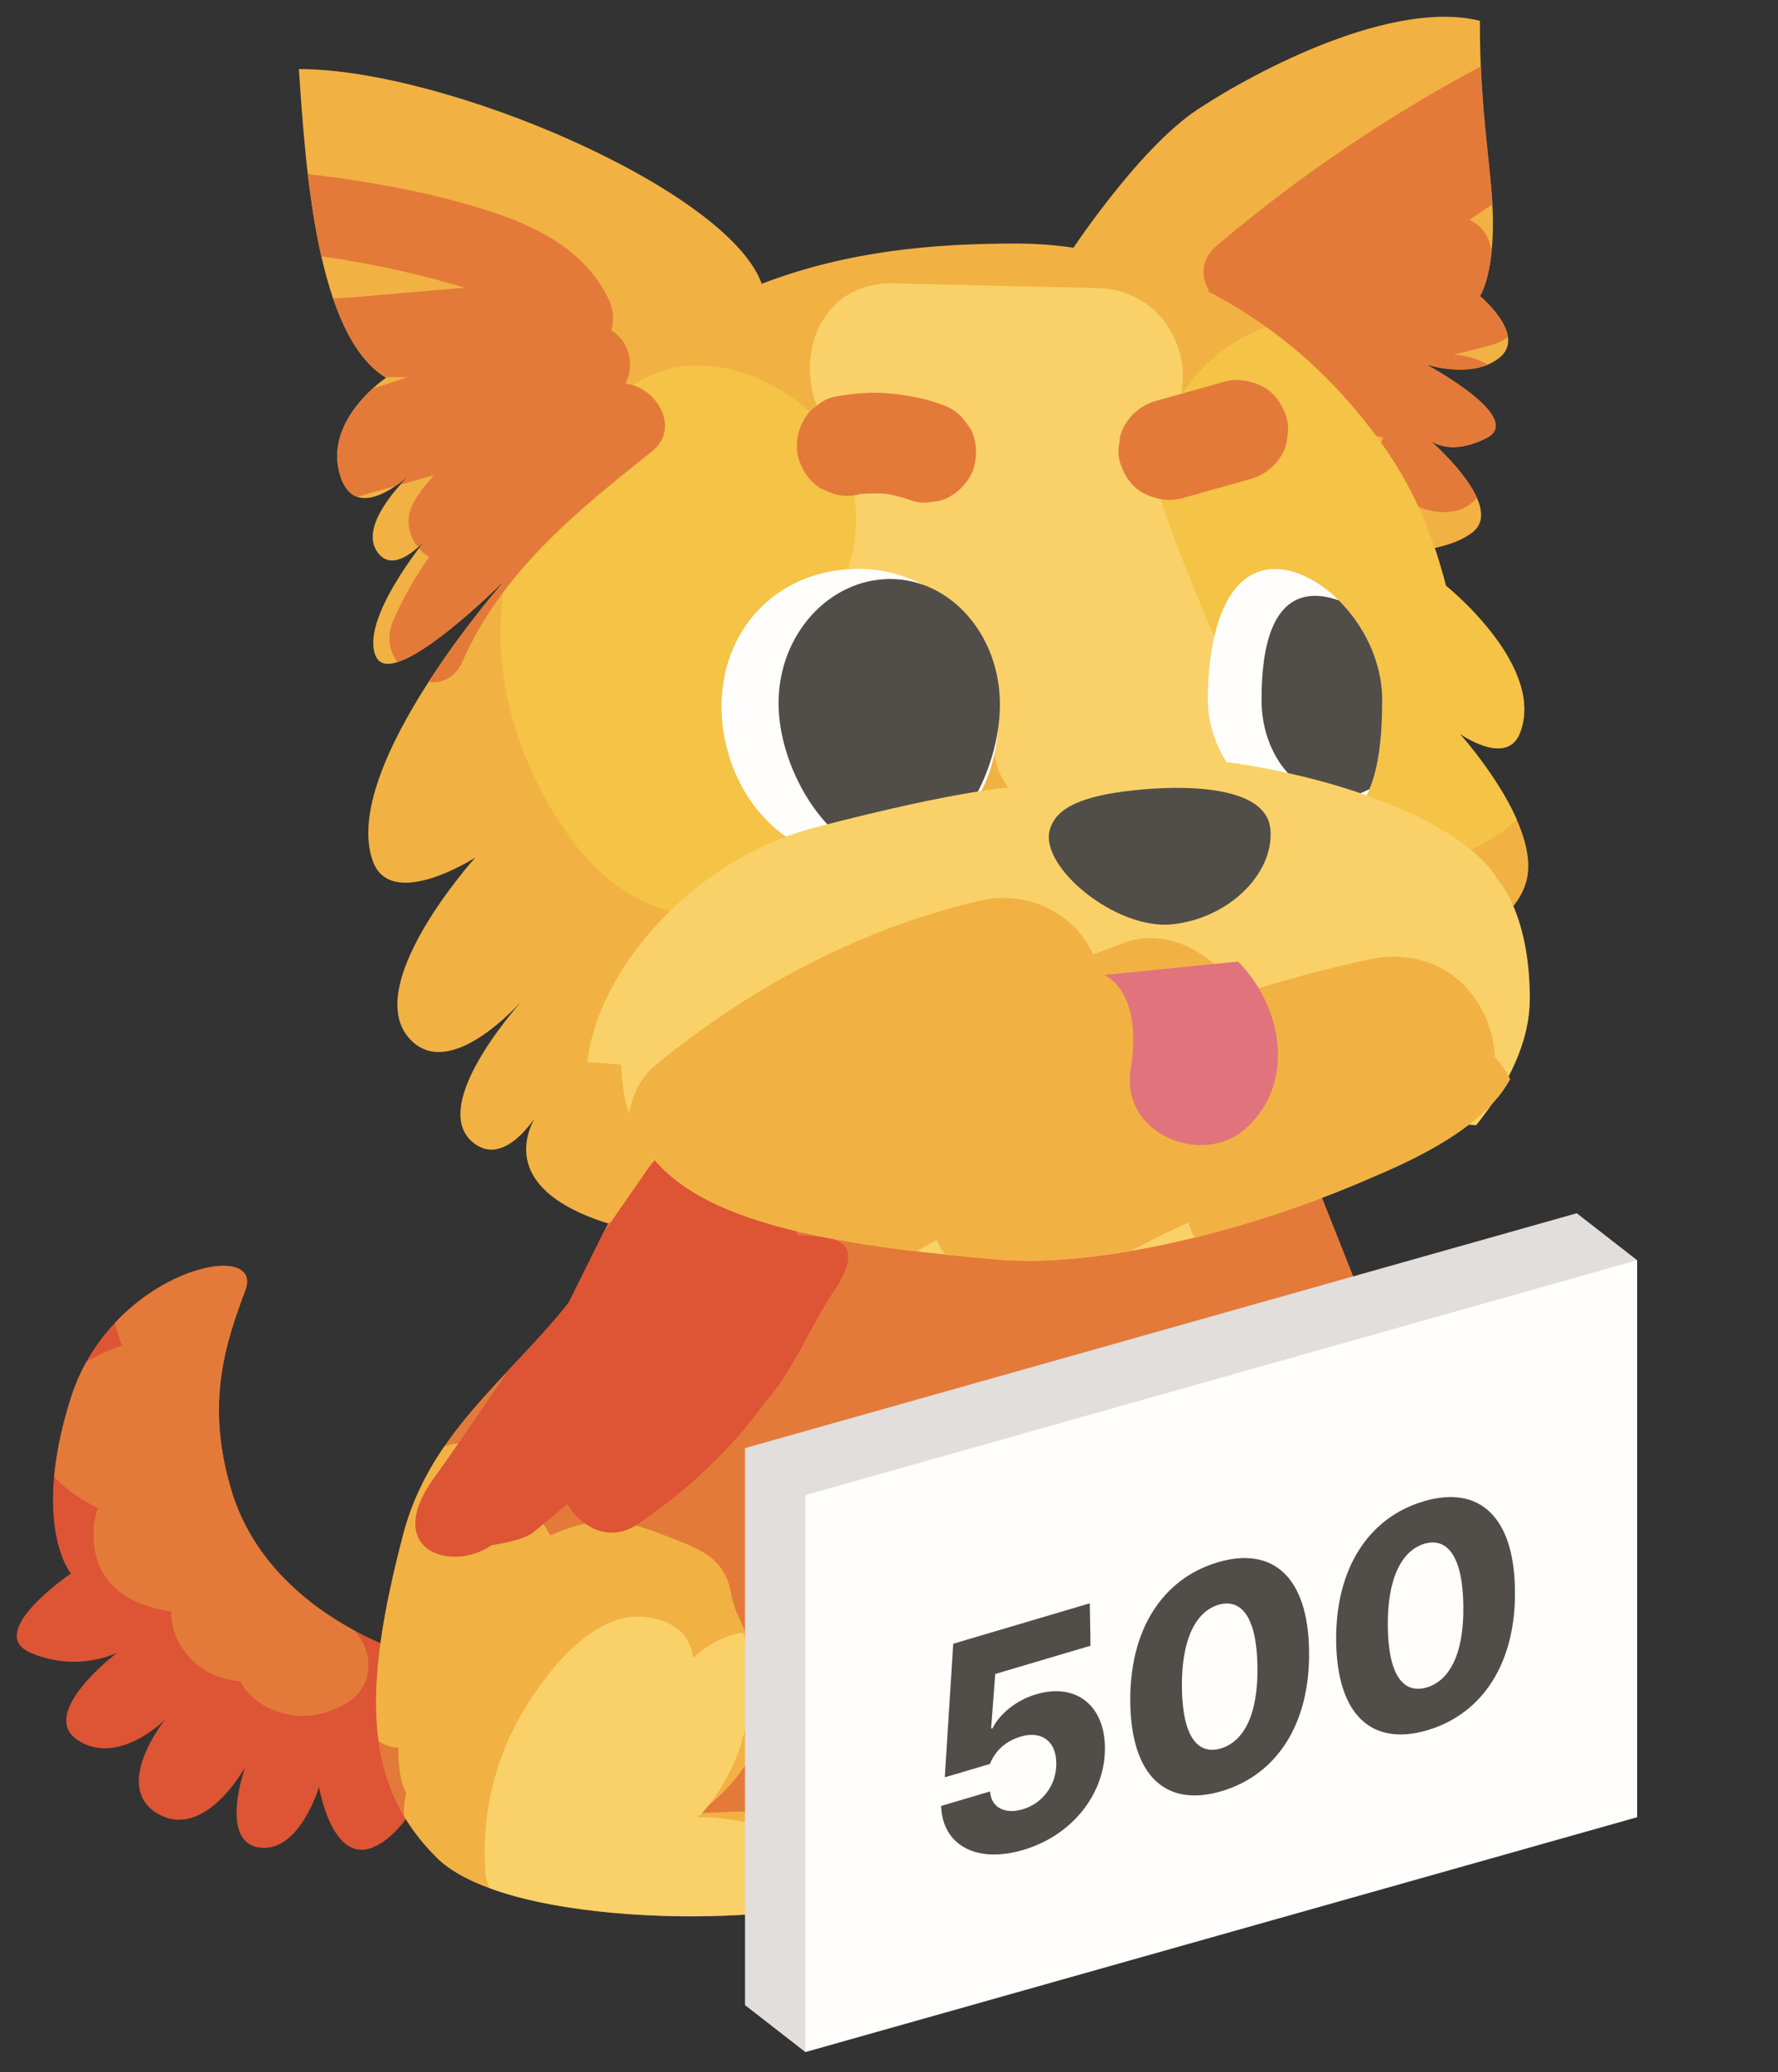 <svg xmlns="http://www.w3.org/2000/svg" fill="none" viewBox="0 0 248 289" stroke="inherit"><rect x="0" y="0" width="248" height="289" fill="#333333" stroke="none"/><g clip-path="url(#a)"><path fill="#F1B243" stroke-linecap="round" stroke-linejoin="round" stroke-width="5" d="M183.996 200.042c1.908 14.853 3.461 46.702-5.446 60.113s-16.251 4.296-17.074.581 3.415-35.79 3.415-35.79l19.095-24.904z"/><path fill="#F9D168" d="M170.102 238.405a16.3 16.3 0 0 0-4.313 6.458c-1.394 1.207-2.629 2.601-3.705 4.108-.552 5.672-.889 10.464-.599 11.765.824 3.715 8.168 12.831 17.075-.581 4.061-6.111 5.941-16.06 6.615-26.477-4.921-2.068-11.424 1.423-15.063 4.727z"/><path stroke-linecap="round" stroke-linejoin="round" stroke-width="5" d="M183.996 200.042c1.908 14.853 3.461 46.702-5.446 60.113s-16.251 4.296-17.074.581 3.415-35.79 3.415-35.79l19.095-24.904z"/><path fill="#DD5534" d="M56.67 230.506s-19.096-5.466-24.326-22.462c-3.742-12.167-.936-20.59 1.871-28.078s-18.712-2.807-24.326 14.975c-5.613 17.782 0 24.512 0 24.512s-12.162 8.245-5.613 11.053c6.55 2.807 12.041 0 12.041 0s-11.106 8.423-5.492 12.167 12.163-2.808 12.163-2.808-7.485 9.359-.936 13.103 12.163-6.552 12.163-6.552-3.742 10.295 1.871 11.231c5.614.936 8.42-8.423 8.42-8.423s1.75 10.735 7.486 8.423 9.356-13.103 9.356-13.103z"/><path fill="#E47A3A" d="M32.344 208.044c-3.743-12.167-.936-20.59 1.87-28.078 2.144-5.709-9.87-4.333-18.178 4.53.28 1.077.608 2.143 1.01 3.182-.112.038-.233.066-.345.103a24.6 24.6 0 0 0-4.622 2.125 27.4 27.4 0 0 0-2.19 5.044c-1.356 4.287-2.049 7.937-2.339 10.997 1.628 1.788 3.827 3.239 6.11 4.39a10.6 10.6 0 0 0-.608 3.369c-.178 7.076 4.846 10.145 10.834 11.063-.019 2.105.674 4.22 2.376 6.177 1.946 2.236 4.529 3.313 7.28 3.537.542 1.123 1.412 2.125 2.544 2.902 3.752 2.592 8.318 2.47 12.163.196 4.229-2.499 3.752-7.394 1.17-10.183-5.979-3.228-13.978-9.256-17.085-19.345z"/><path stroke-linecap="round" stroke-linejoin="round" stroke-width="5" d="M56.67 230.506s-19.096-5.466-24.326-22.462c-3.742-12.167-.936-20.59 1.871-28.078s-18.712-2.807-24.326 14.975c-5.613 17.782 0 24.512 0 24.512s-12.162 8.245-5.613 11.053c6.55 2.807 12.041 0 12.041 0s-11.106 8.423-5.492 12.167 12.163-2.808 12.163-2.808-7.485 9.359-.936 13.103 12.163-6.552 12.163-6.552-3.742 10.295 1.871 11.231c5.614.936 8.42-8.423 8.42-8.423s1.75 10.735 7.486 8.423 9.356-13.103 9.356-13.103z"/><path fill="#E47A3A" d="M162.411 245.761c-7.11 10.033-10.9 12.335-10.9 12.335.833 5.99.178 9.827-8.233 10.763-5.988.665-10.263-2.153-13.678-6.729-.899.065-1.806.131-2.76.206-4.192.337-7.251.178-9.356-.094.084.889-.347 1.732-1.404 2.434-5.613 3.743-44.909 4.623-55.2-5.616s-10.292-23.398-4.678-44.924c3.714-14.244 14.399-21.526 23.1-32.42l12.33-24.783 35.806-2.555 56.941 12.682 7.26 18.288-8.139 8.61q.701 2.892.505 6.177c-2.433 8.395-9.927 24.128-12.734 31.699-2.806 7.572-8.869 13.936-8.869 13.936z"/><path fill="#F1B243" d="M109.531 253.435c-3.696-1.394-8.112-.552-12.06-.608 7.12-4.979 13.52-15.714 6.493-21.807-.131-.112-.262-.196-.393-.299 1.909-2.106-.954-4.829-1.525-8.171-.917-5.437-4.37-6.457-9.356-8.423-6.624-2.62-10.039-2.546-15.905 0-.983-1.366-2.685-5.25-4.332-5.615a12.2 12.2 0 0 0-.683-2.443c-1.581-3.931-5.782-5.672-9.777-4.361-2.489 3.622-4.538 7.618-5.782 12.41-3.078 11.792-4.463 21.067-3.396 28.732.804.496 1.73.824 2.741.889a25 25 0 0 0 .215 3.351 9.4 9.4 0 0 0 .908 3.004 10.8 10.8 0 0 0-.328 3.154c1.207 2.04 2.714 3.968 4.547 5.793 3.462 3.445 10.217 5.625 17.852 6.87 2.535-.056 5.043-.159 7.382-.131 7.728.103 15.465.197 23.193.3 8.43.112 8.86-9.388.215-12.645zm-29.472-.833c.113-.037.216-.084.328-.121.066.047.131.084.196.131h-.523zm2.171-16.668a5.4 5.4 0 0 0-.42-.711c.486-.075.963-.131 1.45-.188-.338.3-.674.599-1.02.899z"/><path fill="#F1B243" stroke-linecap="round" stroke-linejoin="round" stroke-width="5" d="M148.892 35.798s9.674-14.946 18.178-20.552S194.306-.094 206.422 2.9c-.056 13.28 1.815 21.489 1.815 28.255 0 7.488-1.815 10.127-1.815 10.127s6.577 5.475 2.75 8.591c-3.826 3.117-10.291.936-10.291.936s14.034 7.488 8.42 10.295c-5.613 2.808-8.186 0-8.186 0s10.993 9.36 6.315 13.103-15.905 2.808-15.905 2.808z"/><path fill="#E47A3A" d="M206.544 9.266a209 209 0 0 0-36.807 24.98c-2.264 1.918-2.255 4.37-1.095 6.288a969 969 0 0 1-9.44 5.719l9.235 9.359c3.592-1.638 7.054-3.566 10.497-5.531.262.28.561.533.898.748a6.76 6.76 0 0 0 1.179 4.83c2.18 3.126 6.643 4.408 10.217 5.063.561.103 1.123.187 1.684.262-1.89 5.054 3.321 10.829 9.085 10.426 1.768-.121 3.106-.908 4.004-2.003-1.525-3.397-5.511-7.085-6.596-8.049.795.618 3.349 2.04 7.906-.243 5.613-2.808-8.421-10.295-8.421-10.295s4.875 1.591 8.627.038c-1.422-.833-3.06-1.31-4.772-1.414a94 94 0 0 0 5.473-1.385 5.9 5.9 0 0 0 2.115-1.085c-.421-2.78-3.902-5.681-3.902-5.681s1.142-1.676 1.619-6.112c-.168-1.91-1.235-3.687-3.097-4.52 1.076-.721 2.143-1.451 3.219-2.172-.29-5.044-1.264-11.044-1.61-19.223z"/><path stroke-linecap="round" stroke-linejoin="round" stroke-width="5" d="M148.892 35.798s9.674-14.946 18.178-20.552S194.306-.094 206.422 2.9c-.056 13.28 1.815 21.489 1.815 28.255 0 7.488-1.815 10.127-1.815 10.127s6.577 5.475 2.75 8.591c-3.826 3.117-10.291.936-10.291.936s14.034 7.488 8.42 10.295c-5.613 2.808-8.186 0-8.186 0s10.993 9.36 6.315 13.103-15.905 2.808-15.905 2.808z"/><path fill="#F1B243" d="M84.738 170.607c-17.777-5.615-9.356-15.91-9.356-15.91s-4.679 8.423-9.357 4.679c-6.727-5.381 7.485-20.59 7.485-20.59s-9.955 11.905-15.905 6.551c-8.018-7.215 8.692-25.737 8.692-25.737s-11.76 7.571-14.306.468c-4.678-13.103 18.59-39.318 18.59-39.318s-15.783 15.92-18.14 10.82c-2.358-5.101 7.026-16.426 7.026-16.426s-4.678 5.616-7.026 1.535c-2.349-4.08 5.155-10.894 5.155-10.894s-8.224 8.273-10.292 0c-1.871-7.487 6.55-13.103 6.55-13.103C44.187 46.88 42.625 23.67 41.69 9.63c20.584 0 59.879 16.847 64.557 29.95 12.163-4.68 24.326-5.616 35.553-5.616 17.776 0 34.271 8.779 45.377 21.058 8.888 9.827 12.162 17.782 14.501 26.673 0 0 14.034 11.232 10.292 20.591-1.871 4.679-8.42 0-8.42 0s11.479 12.634 9.356 20.59c-2.124 7.955-14.97 10.295-14.97 10.295"/><path fill="#DD5534" d="M111.318 172.273c-1.329-3.154-4.875-5.231-8.018-4.679 1.029-6.804-8.355-11.212-12.94-4.586-2.086 3.023-4.182 6.036-6.268 9.059l-4.79 9.64c-2.676 3.351-5.549 6.365-8.337 9.341-3.47 5.016-6.839 10.108-10.413 15.049-7.148 9.893 1.974 13.187 7.728 9.603a7 7 0 0 0 .337-.216c1.32-.187 4.557-.767 5.857-1.843 1.478-1.226 2.956-2.452 4.435-3.669.093-.066.187-.122.271-.187 1.834 3.257 5.894 5.353 9.609 2.873 7.138-4.764 13.22-10.548 18.244-17.502 3.218-3.444 6.399-10.809 9.047-14.722 5.305-7.861.169-7.908-4.762-8.161"/><path fill="#E47A3A" d="m184.379 167.042-10.301-2.293c-1.197 1.357-1.88 3.107-1.6 4.988a8.4 8.4 0 0 0-1.581 4.024c-3.2.393-5.978 3.182-6.427 6.926a81 81 0 0 1-.356 2.574c-3.929-.73-8.458 1.479-8.374 6.635l.365 22.275c.103 6.383 10.208 10.314 13.08 3.547a128 128 0 0 0 5.763-16.64c2.452 2.377 6.362 2.48 9.085.496.075-1.984-.084-3.866-.515-5.625l4.856-5.138c.01-.075.028-.15.038-.225.074-.009.149-.037.224-.056l3.013-3.191-7.26-18.288z"/><path fill="#F9D168" d="M177.465 61.873c-5.744.094-11.498.178-17.243.272 8.954-6.786 4.594-21.695-7.157-21.966-9.459-.216-18.909-.44-28.368-.656-12.219-.28-14.904 14.47-8.046 21.143-5.174 3.247-8.224 11.156-4.322 16.612 3.358 4.708 7.447 7.132 11.975 8.358-3.723 6.383-.926 16.874 7.158 18.072l7.222 1.067c.159 1.675.683 3.295 1.675 4.68 5.473 7.656 14.895 12.363 24.279 8.751 6.128-2.359 10.357-8.19 8.495-14.966-.355-1.291-.991-2.527-1.815-3.668.861-2.827.917-5.98.056-8.723 4.36-1.526 8.552-3.5 12.219-6.318 4.36-3.35 7.148-8.058 5.586-13.739-1.404-5.091-6.4-9.013-11.733-8.928zm-19.938 33.103c-.411.122-.318.028 0 0"/><path fill="#F5C345" d="M103.552 126.844c9.422-3.051 14.577-10.651 15.457-20.309.842-9.247.514-18.456-.627-27.62.112-.327.215-.664.308-1 1.385-5.045.758-11.756-2.123-16.23-5.558-8.619-19.442-14.712-28.798-7.552-.272.206-.524.421-.786.627-4.201 2.18-7.288 5.41-9.197 9.294-3.668 4.913-6.156 10.463-7.298 16.79l.094-.094s-.038.047-.103.113a42 42 0 0 0-.627 5.447c-.58 10.894 3.508 22.162 9.927 30.857 5.407 7.328 14.286 12.747 23.773 9.677"/><path fill="#E47A3A" d="M90.913 62.987c4.116-3.276.655-9.004-3.659-9.481 1.263-2.508.609-5.868-2.002-7.431.43-1.357.346-2.93-.43-4.502-3.247-6.608-9.843-9.968-16.56-12.13-8.205-2.648-16.766-4.164-25.318-5.166.459 3.875 1.058 7.806 1.89 11.484 5.913.814 11.76 2.04 17.515 3.66.804.224 1.618.458 2.432.701-5.136.44-10.263.89-15.4 1.33-.963.046-1.936.121-2.9.187 1.684 4.941 4.014 8.937 7.25 10.95 1.04 0 2.078 0 3.116.037a124 124 0 0 0-4.874 1.582c-2.358 2.162-5.941 6.42-4.66 11.577.524 2.106 1.45 3.135 2.545 3.51q2.667-.784 5.333-1.526a19 19 0 0 0 2.05-1.638c-.319.31-.824.814-1.395 1.46 1.572-.43 3.144-.88 4.725-1.291-1.085 1.123-2.068 2.34-2.853 3.743-1.254 2.247-.768 4.633.589 6.29.702-.627 1.16-1.18 1.16-1.18s-.412.496-1.038 1.32c.411.468.888.88 1.422 1.198-1.928 2.77-3.621 5.71-5.006 8.882-.945 2.162-.524 4.23.562 5.793C60.702 90.7 70.573 80.75 70.573 80.75s-5.633 6.346-10.797 14.357c1.862.243 3.742-.552 4.762-2.892 5.436-12.448 15.98-20.964 26.365-29.228z"/><path fill="#F5C345" d="M203.559 102.286s6.549 4.679 8.42 0c3.743-9.36-10.291-20.59-10.291-20.59-2.339-8.892-5.614-16.847-14.502-26.674a66.4 66.4 0 0 0-10.572-9.396c-9.936 3.51-18.114 14.815-14.184 25.718 4.706 13.047 10.348 25.794 17.112 37.905 5.38 9.621 19.367 13.636 28.798 7.553a23.7 23.7 0 0 0 3.218-2.499c-2.741-6.215-8.008-12.017-8.008-12.017z"/><path stroke-linecap="round" stroke-linejoin="round" stroke-width="5" d="M84.738 170.607c-17.777-5.615-9.356-15.91-9.356-15.91s-4.679 8.423-9.357 4.679c-6.727-5.381 7.485-20.59 7.485-20.59s-9.955 11.905-15.905 6.551c-8.018-7.215 8.692-25.737 8.692-25.737s-11.76 7.571-14.306.468c-4.678-13.103 18.59-39.318 18.59-39.318s-15.783 15.92-18.14 10.82c-2.358-5.101 7.026-16.426 7.026-16.426s-4.678 5.616-7.026 1.535c-2.349-4.08 5.155-10.894 5.155-10.894s-8.224 8.273-10.292 0c-1.871-7.487 6.55-13.103 6.55-13.103C44.187 46.88 42.625 23.67 41.69 9.63c20.584 0 59.879 16.847 64.557 29.95 12.163-4.68 24.326-5.616 35.553-5.616 17.776 0 34.271 8.779 45.377 21.058 8.888 9.827 12.162 17.782 14.501 26.673 0 0 14.034 11.232 10.292 20.591-1.871 4.679-8.42 0-8.42 0s11.479 12.634 9.356 20.59c-2.124 7.955-14.97 10.295-14.97 10.295"/><path fill="#FFFEFC" stroke-linecap="round" stroke-linejoin="round" stroke-width="5" d="M139.358 98.654c0 10.66-4.585 20.946-20.527 20.946-10.676 0-18.188-10.398-18.188-21.058s7.484-18.718 18.188-19.186c11.32-.496 20.527 8.638 20.527 19.298m53.441-1.048c0 9.565-1.703 17.315-8.42 17.315-6.718 0-15.905-7.75-15.905-17.315s2.638-18.25 9.356-18.25c6.717 0 14.969 8.685 14.969 18.25"/><path fill="#514D49" d="M139.47 98.243c0 9.658-6.521 21.357-14.97 21.357-8.448 0-15.905-11.867-15.905-21.526s7.12-17.323 15.569-17.323c8.448 0 15.306 7.833 15.306 17.492M183.443 83.1c-5.941 0-7.485 7.01-7.485 14.506s4.819 13.571 10.76 13.571c1.534 0 2.984-.412 4.304-1.133 1.328-3.144 1.777-7.552 1.777-12.438 0-5.353-2.591-10.435-6.053-13.87-1.132-.402-2.255-.636-3.303-.636"/><path stroke-linecap="round" stroke-linejoin="round" stroke-width="5" d="M182.77 191.656c4.089 10.164-1.974 24.418-13.501 43.538-11.526 19.121-17.767 22.902-17.767 22.902-5.96 2.368-8.345 3.304-8.345 3.304s-6.971.187-16.327.936c-9.356.748-13.098-.936-13.098-.936"/><path stroke-linecap="round" stroke-linejoin="round" stroke-width="5" d="M184.847 207.108s2.891-7.198 2.601-15.611-7.027-13.805-7.027-13.805"/><path fill="#F9D168" d="M205.898 156.924c4.444-5.503 7.485-11.586 7.485-17.67 0-12.167-4.678-16.846-4.678-16.846s-2.339-5.148-14.97-10.295-25.953-6.215-25.953-6.215-1.179-4.089-4.454-3.612-2.807 1.872-2.807 1.872c.15.018-1.871-1.872-4.678-1.872-3.864 0-4.678 3.743-4.678 3.743s-1.871-1.871-5.473-1.198c-2.302.431-3.883 4.942-3.883 4.942s-6.549 0-28.068 5.616c-17.832 4.651-30.603 20.646-31.81 32.756"/><path stroke-linecap="round" stroke-linejoin="round" stroke-width="5" d="M205.898 156.924c4.444-5.503 7.485-11.586 7.485-17.67 0-12.167-4.678-16.846-4.678-16.846s-2.339-5.148-14.97-10.295-25.953-6.215-25.953-6.215-1.179-4.089-4.454-3.612-2.807 1.872-2.807 1.872c.15.018-1.871-1.872-4.678-1.872-3.864 0-4.678 3.743-4.678 3.743s-1.871-1.871-5.473-1.198c-2.302.431-3.883 4.942-3.883 4.942s-6.549 0-28.068 5.616c-17.832 4.651-30.603 20.646-31.81 32.756"/><path stroke-linecap="round" stroke-linejoin="round" stroke-width="5" d="M177.764 154.369c.29 8.414 6.082 11.194 10.956 19.289 5.483 9.116 2.339 18.569-1.235 21.798"/><path fill="#F1B243" d="M154.842 218.545c-.365-4.128-3.892-6.552-7.223-6.411-1.506-2.303-4.631-3.585-7.307-3.117-.318-1.722-.86-3.416-1.805-5.045-1.675-2.882-6.054-4.38-8.963-2.349a24.5 24.5 0 0 0-5.97 5.906c-3.387-.159-6.876 1.947-6.848 6.317.037 5.775.084 11.559.121 17.333.038 5.213-.43 10.829 2.367 15.48 2.62 4.362 6.419 8.274 9.581 12.251 2.058 2.593 4.098 5.812 6.512 8.452 2.283 1.254 4.902 1.834 7.962 1.488 8.411-.936 9.066-4.764 8.233-10.763 0 0 .692-.421 2.03-1.675a158 158 0 0 0-.374-4.343c-.486-5.503-1.431-11.128-.589-16.65.87-5.709 2.778-11.016 2.264-16.884zm-16.083 25.943c.197.047.402.094.599.131.037.524.075 1.048.131 1.572-.243-.571-.477-1.132-.73-1.703"/><path fill="#F1B243" d="M119.664 207.847s-3.883 23.548 1.244 36.482 10.245 25.869 22.361 24.521c12.125-1.348 8.13-8.704 6.811-19.898s1.759-30.96 1.759-30.96"/><path stroke-linecap="round" stroke-linejoin="round" stroke-width="5" d="M119.664 207.847s-3.883 23.548 1.244 36.482 10.245 25.869 22.361 24.521c12.125-1.348 8.13-8.704 6.811-19.898s1.759-30.96 1.759-30.96"/><path fill="#F9D168" d="M86.609 147.21c0 18.718 14.034 25.269 52.861 28.461 12.678 1.039 32.279-3.192 50.055-10.679 6.222-2.621 17.777-9.359 16.841-20.59"/><path stroke-linecap="round" stroke-linejoin="round" stroke-width="5" d="M86.609 147.21c0 18.718 14.034 25.269 52.861 28.461 12.678 1.039 32.279-3.192 50.055-10.679 6.222-2.621 17.777-9.359 16.841-20.59"/><path fill="#F1B243" d="M210.641 150.513c-.112-.224-.215-.449-.337-.655a13.2 13.2 0 0 0-1.796-2.415 15 15 0 0 0-.776-4.221c-2.433-7.244-9.123-11.015-16.617-9.434a171 171 0 0 0-18.478 4.989c-2.732-5.55-9.674-9.565-15.793-7.31-1.459.534-2.91 1.095-4.36 1.657-2.694-5.981-9.449-9.032-15.896-7.497-16.766 3.997-31.791 11.989-45.086 22.865-2.133 1.74-3.331 4.202-3.752 6.85 3.5 11.007 15.456 16.248 40.053 19.187.945-.543 1.899-1.077 2.844-1.601.187.421.403.833.637 1.236.168.28.346.543.533.814 2.442.253 4.977.496 7.644.711 5.127.421 11.405-.037 18.225-1.207a153 153 0 0 1 8.056-3.996c.234.73.524 1.441.889 2.124a155 155 0 0 0 22.875-7.6c4.996-2.105 17.047-6.869 21.117-14.478z"/><path fill="#514D49" d="M146.431 115.697c-1.478 5.232 9.244 14.002 17.028 13.215 7.784-.776 14.249-6.972 13.744-13.215-.515-6.242-12.182-6.242-19.189-5.465-7.008.777-10.704 2.368-11.574 5.465z"/><path fill="#E1737D" d="M153.972 135.979s5.51 1.918 3.742 13.103c-1.45 9.171 10.02 13.58 15.905 8.423 7.485-6.552 4.968-17.549-.935-23.398"/><path stroke-linecap="round" stroke-linejoin="round" stroke-width="5" d="M153.972 135.979s5.51 1.918 3.742 13.103c-1.45 9.171 10.02 13.58 15.905 8.423 7.485-6.552 4.968-17.549-.935-23.398"/><path stroke-linecap="round" stroke-linejoin="round" stroke-width="5" d="M164.263 133.171s1.385 2.274 2.807 6.551c1.871 5.616.936 8.423.936 8.423"/><path stroke-linecap="round" stroke-linejoin="round" stroke-width="5" d="M135.26 143.466c10.291-1.872 17.776-10.295 29.939-10.295s14.829 3.032 19.601 4.642m-21.005-7.918v3.276M86.609 147.21c0 18.718 14.034 25.269 52.861 28.461 12.678 1.039 32.279-3.192 50.055-10.679 6.222-2.621 17.777-9.359 16.841-20.59"/><path stroke-linecap="round" stroke-linejoin="round" stroke-width="5" d="M205.898 156.924c4.444-5.503 7.485-11.586 7.485-17.67 0-12.167-4.678-16.846-4.678-16.846s-2.339-5.148-14.97-10.295-25.953-6.215-25.953-6.215-1.179-4.089-4.454-3.612-2.807 1.872-2.807 1.872c.15.018-1.871-1.872-4.678-1.872-3.864 0-4.678 3.743-4.678 3.743s-1.871-1.871-5.473-1.198c-2.302.431-3.883 4.942-3.883 4.942s-6.549 0-28.068 5.616c-17.832 4.651-30.603 20.646-31.81 32.756"/><path fill="#E47A3A" d="M120.038 68.902c.327-.056.655-.112.982-.16l-1.862.254a21.6 21.6 0 0 1 5.548 0l-1.861-.253a21.7 21.7 0 0 1 4.425 1.104c.936.29 1.862.337 2.797.122a5.25 5.25 0 0 0 2.611-.833c1.459-.852 2.844-2.518 3.228-4.193.411-1.797.318-3.809-.711-5.41l-1.095-1.422a7.1 7.1 0 0 0-3.097-1.806c-2.339-.852-4.809-1.245-7.288-1.46-2.48-.216-4.968.075-7.41.514a5.25 5.25 0 0 0-2.386 1.255 5.3 5.3 0 0 0-1.806 1.965c-.879 1.507-1.253 3.725-.711 5.41.543 1.684 1.6 3.34 3.228 4.192l1.675.712a7 7 0 0 0 3.733 0zm44.849.58c3.209-.898 6.418-1.797 9.627-2.705 1.703-.477 3.303-1.694 4.192-3.229a5.25 5.25 0 0 0 .833-2.61 5.37 5.37 0 0 0-.122-2.8c-.552-1.693-1.6-3.34-3.228-4.192s-3.555-1.226-5.408-.711q-4.814 1.345-9.627 2.704c-1.703.478-3.303 1.694-4.191 3.23a5.25 5.25 0 0 0-.833 2.61 5.37 5.37 0 0 0 .122 2.799c.552 1.694 1.599 3.341 3.227 4.193s3.556 1.226 5.408.711"/><path fill="#F9D168" d="M99.473 267.212c.29 0 .58-.019.87-.028-.093-.15-.187-.299-.271-.449z"/><path fill="#F9D168" d="M97.368 253.435s10.385-9.686 6.297-25.718c-2.536.29-4.866 1.619-6.99 3.481-.374-2.789-2.086-4.969-6.25-5.643-7.362-1.189-13.986 7.347-17.317 12.859-4.08 6.757-5.979 14.75-5.417 22.612.065.861.271 1.619.58 2.293 8.523 3.135 21.023 4.155 31.202 3.902l.599-.477c.084.159.178.309.271.449 7.597-.243 13.754-1.207 15.728-2.527 5.613-3.743-6.55-11.231-18.712-11.231zm45.901 15.415c12.125-1.348 8.13-8.704 6.811-19.898-.421-3.566-.393-8.002-.159-12.391-2.564-.665-5.165-.403-7.691.458-.889-1.797-2.573-3.247-5.043-3.528-6.568-.749-14.352.365-17.505 6.907.337 1.385.739 2.705 1.226 3.921 5.118 12.935 10.245 25.869 22.361 24.521zm3.274-20.544.056.029c-.028-.01-.056-.019-.074-.029h.028z"/><path stroke-linecap="round" stroke-linejoin="round" stroke-width="5" d="M119.664 207.847s-3.883 23.548 1.244 36.482 10.245 25.869 22.361 24.521c12.125-1.348 8.13-8.704 6.811-19.898s1.759-30.96 1.759-30.96M62.75 227.23c2.808-9.359 8.898-12.176 15.906-14.975 4.678-1.871 19.648-.936 24.326 13.103 5.81 17.446-5.614 28.077-5.614 28.077 12.163 0 24.326 7.488 18.712 11.231-5.613 3.744-44.909 4.624-55.2-5.615s-10.292-23.398-4.678-44.924 27.132-27.141 33.681-53.347"/><path stroke-linecap="round" stroke-linejoin="round" stroke-width="5" d="M62.75 227.23c2.808-9.359 8.898-12.176 15.906-14.975 4.678-1.871 19.648-.936 24.326 13.103 5.81 17.446-5.614 28.077-5.614 28.077 12.163 0 24.326 7.488 18.712 11.231-5.613 3.744-44.909 4.624-55.2-5.615s-10.292-23.398-4.678-44.924 27.132-27.141 33.681-53.347"/><path fill="#E2DEDB" stroke-linecap="round" stroke-linejoin="round" stroke-width="6" d="m112.338 286.192-8.421-6.551V201.96l116.015-32.757 8.421 6.552z"/><path fill="#FFFEFC" stroke-linecap="round" stroke-linejoin="round" stroke-width="6" d="m228.353 253.436-116.015 32.756v-77.68l116.015-32.757z"/><path stroke-linecap="round" stroke-linejoin="round" stroke-width="6" d="m126.372 217.871 25.261-80.489m30.407 0 30.192 54.367"/><path fill="#514D49" d="M142.739 257.995c6.933-2.054 11.486-7.972 11.38-14.365-.098-5.921-4.18-8.959-9.59-7.335-2.777.801-5.102 2.74-6.082 4.734l-.206.06.577-7.629 13.289-3.937-.098-5.92-19.05 5.642-1.179 18.63 6.295-1.864c.775-1.89 2.2-3.196 4.319-3.823 2.86-.847 4.91.636 4.94 3.667.07 3.019-1.891 5.669-4.689 6.477-2.427.74-4.407-.226-4.548-2.49l-6.83 2.023c.195 5.504 4.951 8.062 11.472 6.13m27.648-8.19c7.735-2.291 12.392-9.448 12.202-19.653-.148-10.153-4.996-14.559-12.731-12.268s-12.371 9.464-12.202 19.653c.169 10.19 4.996 14.559 12.731 12.268m-5.531-14.4c-.092-6.785 1.953-10.646 5.1-11.6 3.169-.917 5.321 1.701 5.433 8.48.135 6.88-1.933 10.618-5.101 11.556-3.168.939-5.338-1.544-5.432-8.436m34.249 5.894c7.735-2.292 12.392-9.449 12.202-19.654-.148-10.153-4.996-14.559-12.731-12.267s-12.371 9.463-12.202 19.653 4.996 14.559 12.731 12.268m-5.531-14.401c-.091-6.785 1.953-10.646 5.1-11.6 3.169-.917 5.321 1.701 5.433 8.48.135 6.88-1.932 10.618-5.1 11.557-3.169.938-5.339-1.545-5.433-8.437"/></g><defs><clipPath id="a"><path fill="#fff" d="M0 0h248v289H0z"/></clipPath></defs></svg>